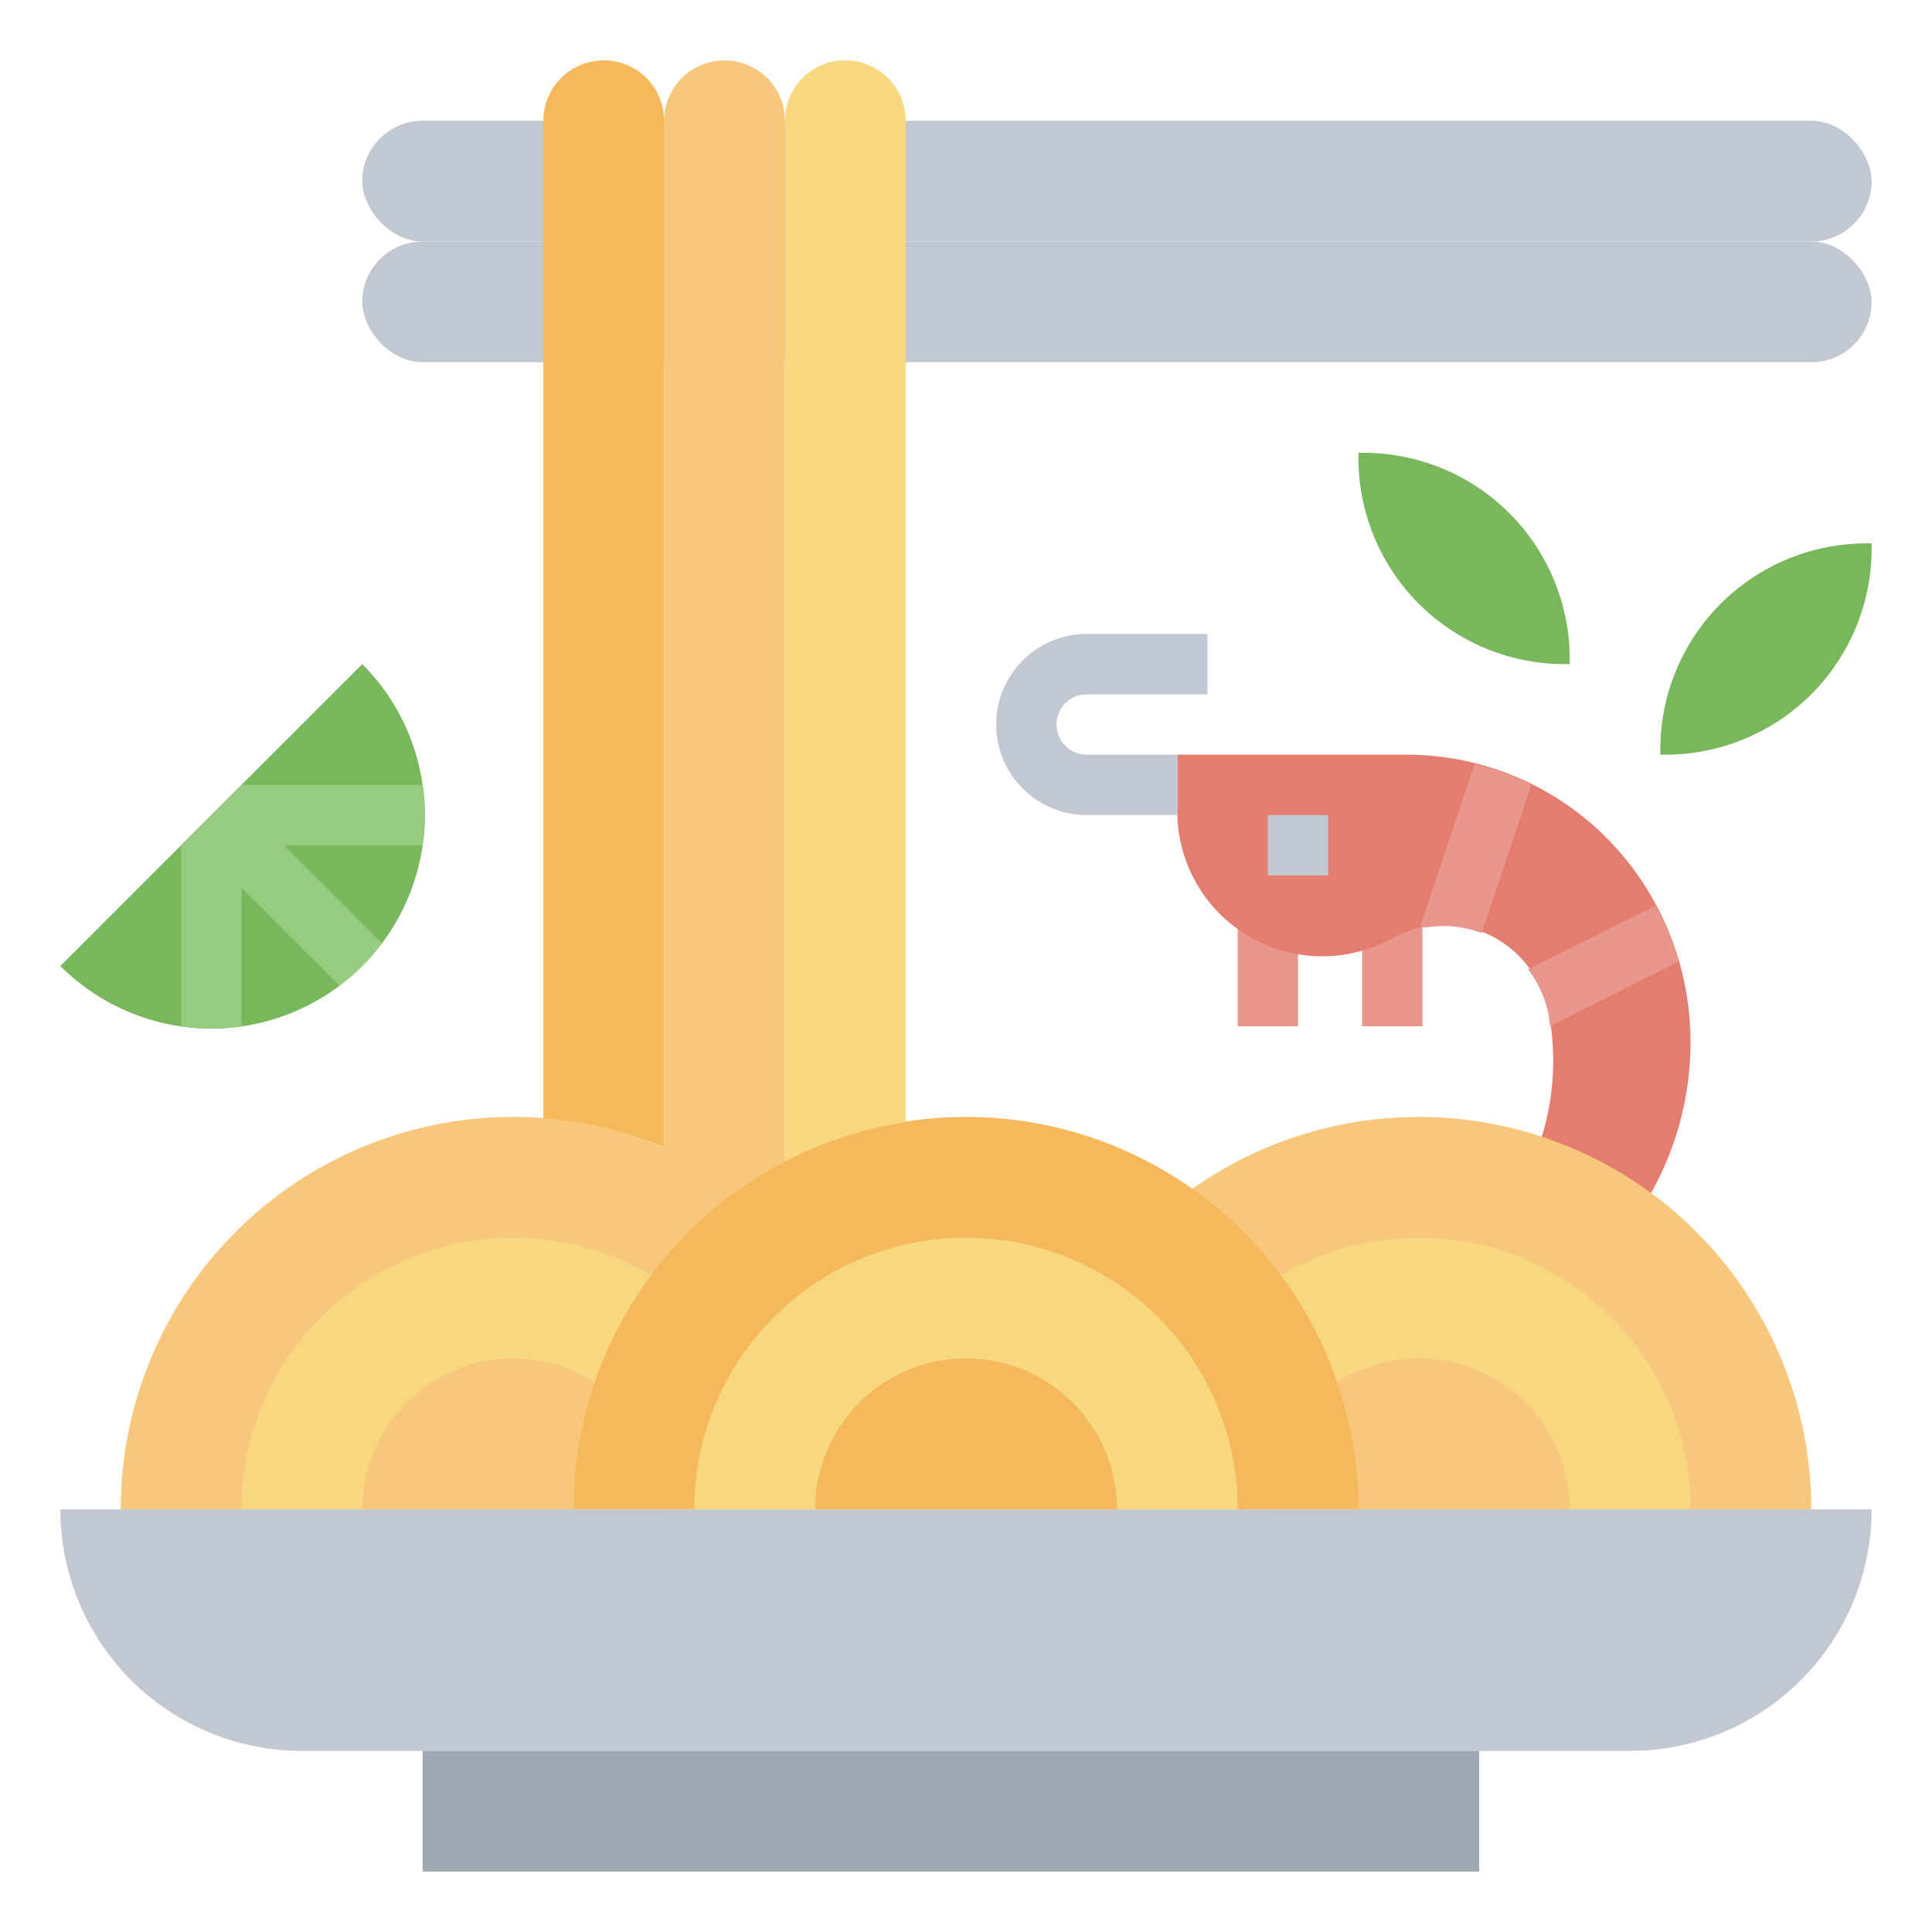 <svg height="512" viewBox="0 0 64 64" width="512" xmlns="http://www.w3.org/2000/svg"><g id="Layer_10" data-name="Layer 10"><path d="m41 30.03h2v3.97h-2z" fill="#e9968c"/><path d="m45.12 29.96h2v4.04h-2z" fill="#e9968c"/><path d="m39 25h7.59a9.36 9.36 0 0 1 7.23 3.42 9.61 9.61 0 0 1 2.18 6.1 10.17 10.17 0 0 1 -3.49 7.68l-2.88 2.5a1.25 1.25 0 0 1 -1.37.17 1.28 1.28 0 0 1 -.48-1.87l2.09-2.91a8.53 8.53 0 0 0 1.42-6.6 3.61 3.61 0 0 0 -1.5-2.26 3.49 3.49 0 0 0 -3.67-.15 4.8 4.8 0 0 1 -7.12-4.21z" fill="#e47c6f"/><rect fill="#c1c8d1" height="4" rx="2" width="50" x="12" y="4"/><rect fill="#c1c8d1" height="4" rx="2" width="50" x="12" y="8"/><path d="m4 50a13 13 0 0 1 26 0z" fill="#f7c77c"/><path d="m22 38v-34a2 2 0 0 0 -4 0v33.05a13 13 0 0 1 4 .95z" fill="#f5b95b"/><path d="m8 50a9 9 0 0 1 18 0z" fill="#f7d881"/><path d="m12 50a5 5 0 0 1 10 0z" fill="#f7c77c"/><path d="m34 50a13 13 0 0 1 26 0z" fill="#f7c77c"/><path d="m38 50a9 9 0 0 1 18 0z" fill="#f7d881"/><path d="m42 50a5 5 0 0 1 10 0z" fill="#f7c77c"/><path d="m2 50h60a0 0 0 0 1 0 0 8 8 0 0 1 -8 8h-44a8 8 0 0 1 -8-8 0 0 0 0 1 0 0z" fill="#c1c8d1"/><path d="m19 50a13 13 0 0 1 26 0z" fill="#f5b95b"/><path d="m30 37.17v-33.17a2 2 0 0 0 -4 0v34.47a13 13 0 0 1 4-1.3z" fill="#f7d881"/><path d="m26 38.47v-34.47a2 2 0 0 0 -4 0v34a12.65 12.65 0 0 1 2.49 1.4 13.57 13.57 0 0 1 1.51-.93z" fill="#f7c77c"/><path d="m23 50a9 9 0 0 1 18 0z" fill="#f7d881"/><path d="m27 50a5 5 0 0 1 10 0z" fill="#f5b95b"/><path d="m14 58h35v4h-35z" fill="#a0a8b2"/><path d="m54.84 30-4.22 2.11a3.68 3.68 0 0 1 .67 1.46l.06.42 4.25-2.13a8.86 8.86 0 0 0 -.76-1.86z" fill="#e9968c"/><path d="m47.05 30.68.15.05a3.55 3.55 0 0 1 1.88.18l1.65-4.91a9 9 0 0 0 -1.88-.69z" fill="#e9968c"/><path d="m42 27h2v2h-2z" fill="#c1c8d1"/><path d="m39 27h-3a3 3 0 0 1 0-6h4v2h-4a1 1 0 0 0 0 2h3z" fill="#c1c8d1"/><path d="m2 32 10-10a7.07 7.07 0 0 1 0 10 7.07 7.07 0 0 1 -10 0z" fill="#78b75b"/><path d="m6 28v6a6.7 6.7 0 0 0 2 0v-4.59l3.24 3.24a7.69 7.69 0 0 0 .76-.65 7.69 7.69 0 0 0 .65-.76l-3.24-3.24h4.59a6.7 6.7 0 0 0 0-2h-6z" fill="#96cc7f"/><g fill="#78b75b"><path d="m60 23a6.84 6.84 0 0 1 -4.83 2h-.17v-.17a6.84 6.84 0 0 1 2-4.83 6.84 6.84 0 0 1 4.83-2h.17v.17a6.84 6.84 0 0 1 -2 4.83z"/><path d="m47 20a6.84 6.84 0 0 0 4.83 2h.17v-.17a6.84 6.84 0 0 0 -2-4.83 6.84 6.84 0 0 0 -4.83-2h-.17v.17a6.84 6.84 0 0 0 2 4.83z"/></g></g></svg>
